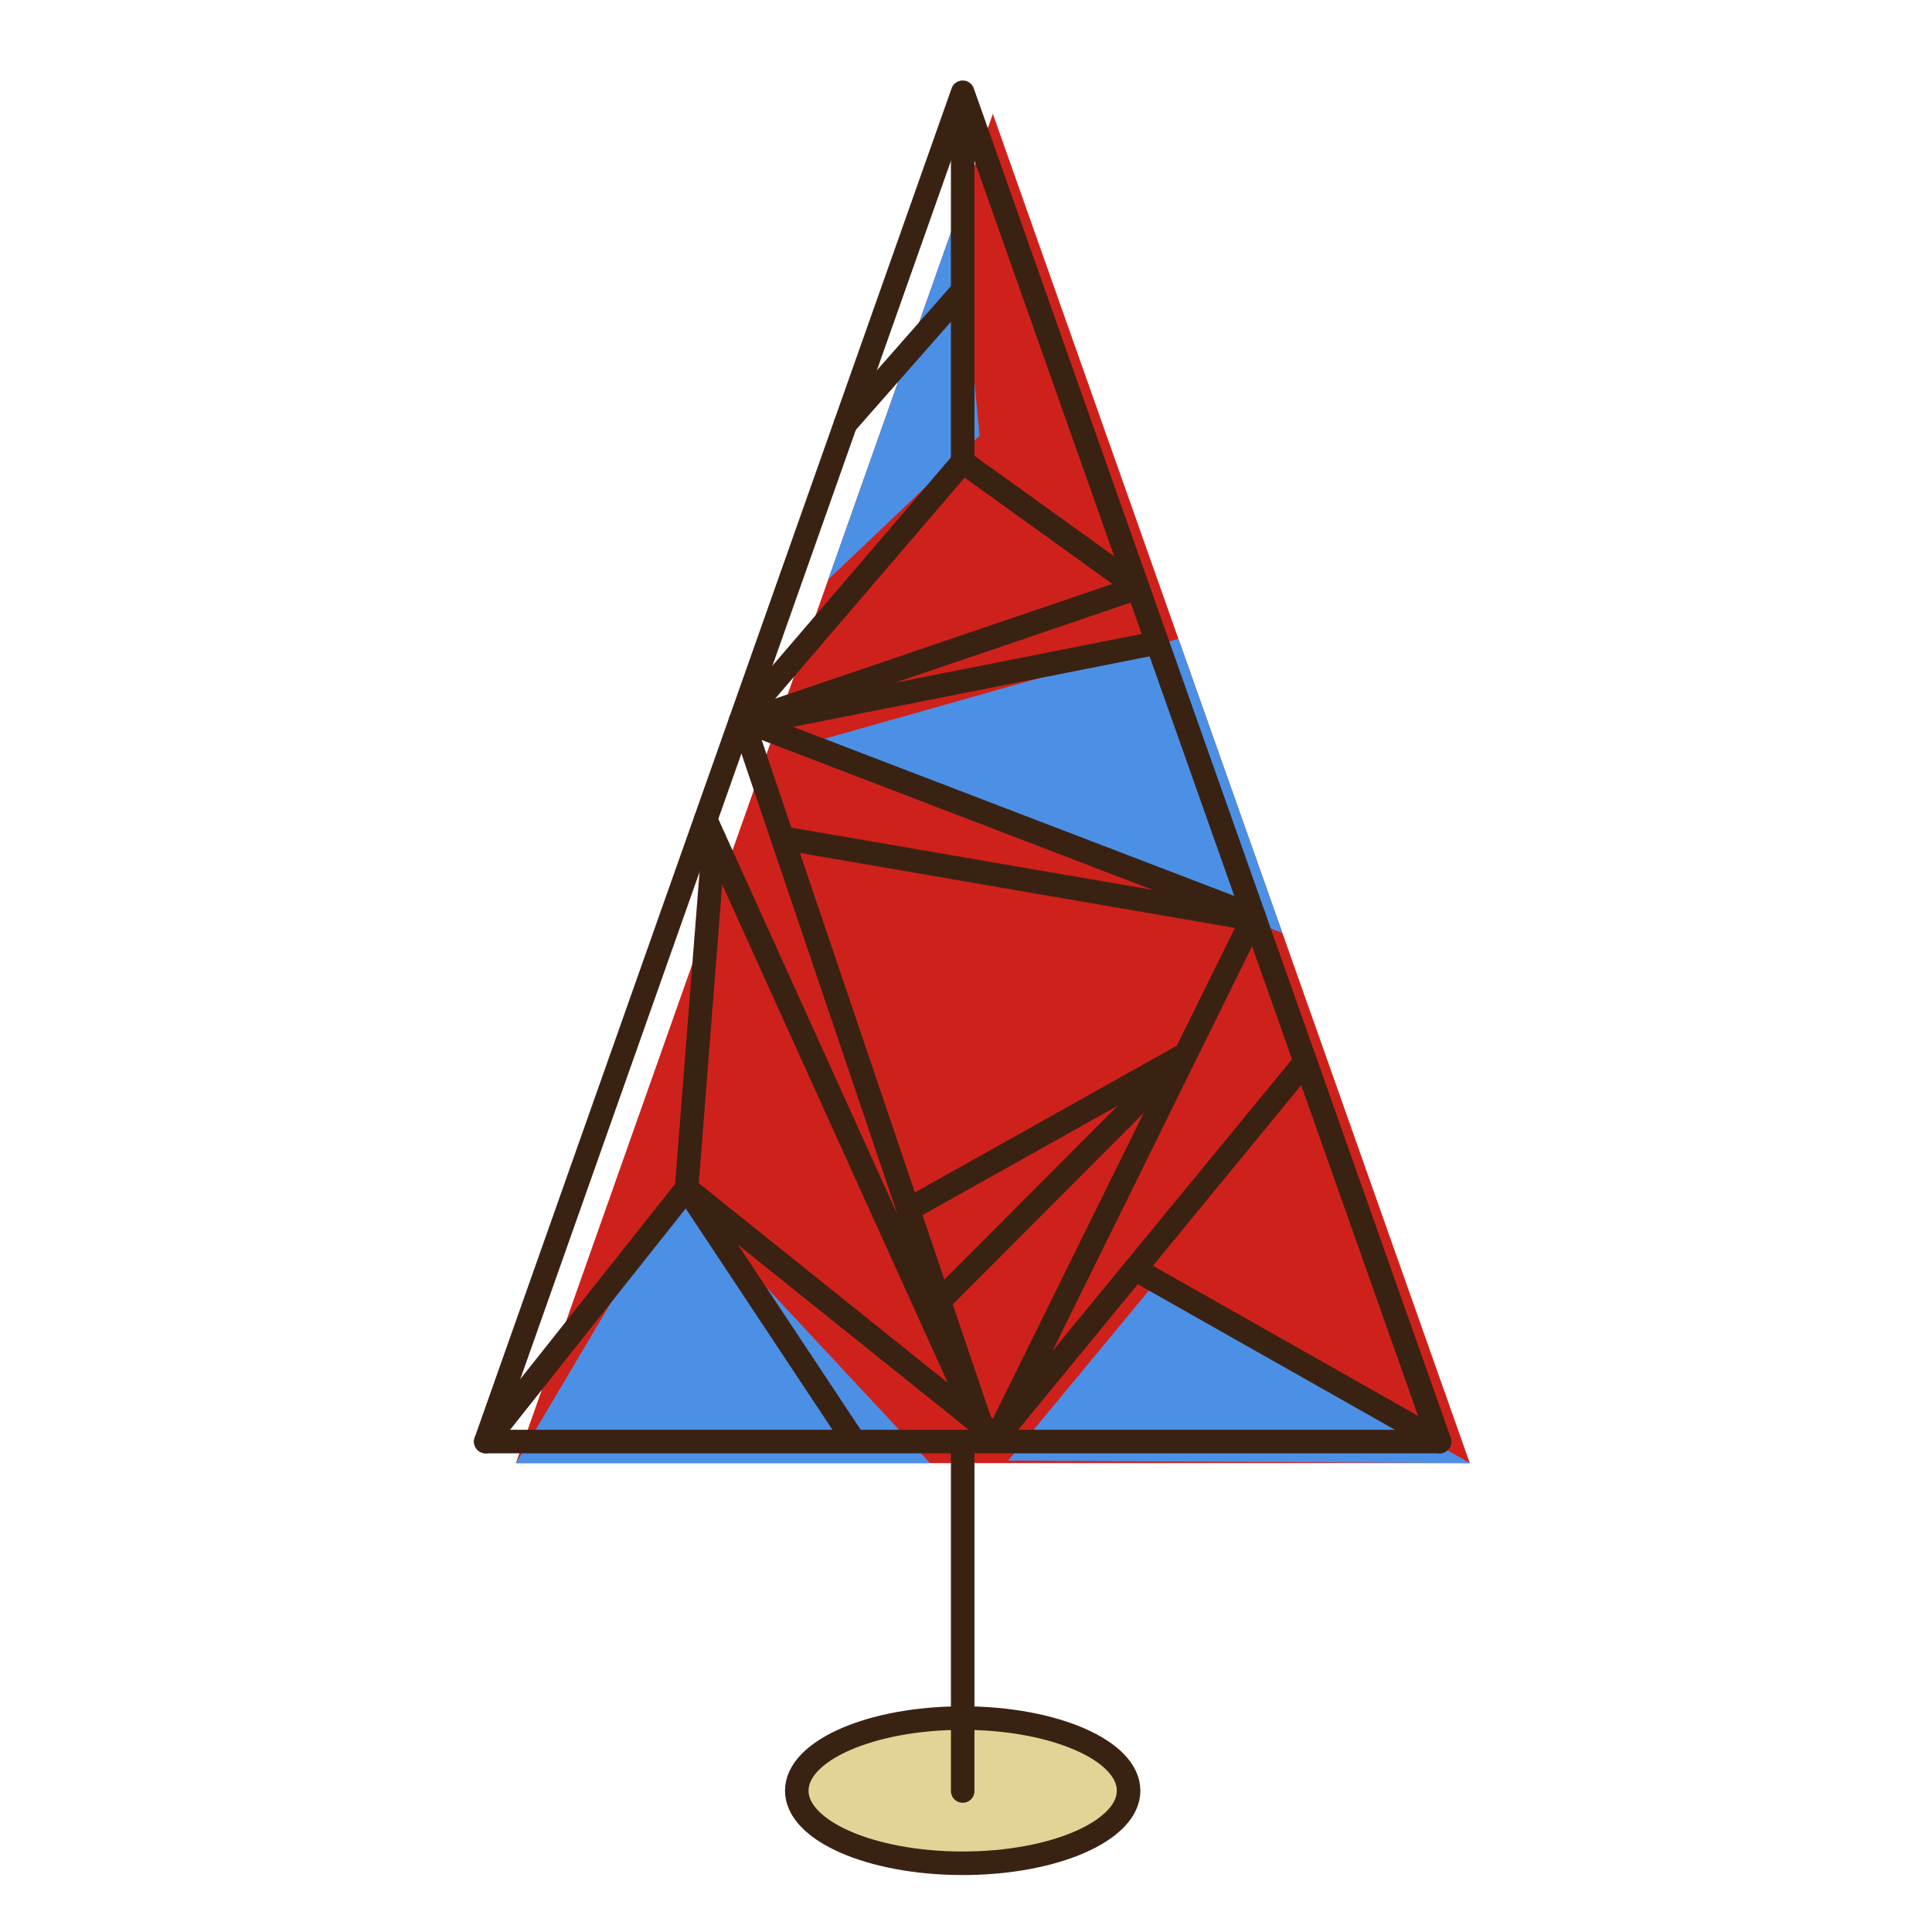 <?xml version="1.0" encoding="UTF-8" standalone="no"?>
<svg
   xmlns:dc="http://purl.org/dc/elements/1.1/"
   xmlns:cc="http://creativecommons.org/ns#"
   xmlns:rdf="http://www.w3.org/1999/02/22-rdf-syntax-ns#"
   xmlns:svg="http://www.w3.org/2000/svg"
   xmlns="http://www.w3.org/2000/svg"
   xmlns:sodipodi="http://sodipodi.sourceforge.net/DTD/sodipodi-0.dtd"
   xmlns:inkscape="http://www.inkscape.org/namespaces/inkscape"
   version="1.1"
   id="downloadSvg"
   x="0px"
   y="0px"
   viewBox="0 0 1200 1200"
   enable-background="new 0 0 1200 1200"
   xml:space="preserve"
   height="256"
   width="256"
   sodipodi:docname="Flat Design Trees Master 11.svg"
   inkscape:version="0.92.3 (2405546, 2018-03-11)"><defs
   id="defs18358" /><sodipodi:namedview
   pagecolor="#ffffff"
   bordercolor="#666666"
   borderopacity="1"
   objecttolerance="10"
   gridtolerance="10"
   guidetolerance="10"
   inkscape:pageopacity="0"
   inkscape:pageshadow="2"
   inkscape:window-width="1920"
   inkscape:window-height="1001"
   id="namedview18356"
   showgrid="false"
   inkscape:zoom="0.921875"
   inkscape:cx="128"
   inkscape:cy="128"
   inkscape:window-x="-9"
   inkscape:window-y="-9"
   inkscape:window-maximized="1"
   inkscape:current-layer="g18323" />
<g
   id="g18353"
   style="display:inline">
	<g
   id="g18351">
		
			<ellipse
   stroke-miterlimit="10"
   cx="597.943"
   cy="1112.217"
   rx="103.052"
   ry="45.093"
   id="ellipse18311"
   style="fill:#e2d496;stroke:#3a2213;stroke-width:14.621;stroke-linecap:round;stroke-linejoin:round;stroke-miterlimit:10" />
		<g
   id="g18349"
   style="display:inline">
			<g
   id="g18323"
   style="display:inline">
				<polygon
   points="320.445,908.771 616.679,70.697 912.917,908.771 "
   style="fill:#cf211b"
   id="polygon18313" />
				<polygon
   points="731.934,396.75 502.156,461.685 796.533,579.512 "
   style="fill:#4b90e5"
   id="polygon18315" />
				<polyline
   points="574.088,191.2 573.02,194.216 514.442,359.933 608.449,270.584 595.141,131.643 				"
   style="fill:#4b90e5"
   id="polyline18317" />
				<polygon
   points="320.445,908.771 420.444,739.918 577.725,908.771 "
   style="fill:#4b90e5"
   id="polygon18319" />
				<polygon
   points="912.917,908.771 717.934,796.339 626.183,907.211 "
   style="fill:#4b90e5"
   id="polygon18321" />
			</g>
			
				<polygon
   stroke-miterlimit="10"
   points="894.174,895.386 301.704,895.386 597.943,57.311 "
   id="polygon18325"
   style="fill:none;stroke:#3a2213;stroke-width:14.621;stroke-linecap:round;stroke-linejoin:round;stroke-miterlimit:10" />
			
				<line
   stroke-miterlimit="10"
   x1="597.943"
   y1="898.062"
   x2="597.943"
   y2="1112.417"
   id="line18327"
   style="fill:none;stroke:#3a2213;stroke-width:14.621;stroke-linecap:round;stroke-linejoin:round;stroke-miterlimit:10" />
			
				<polyline
   stroke-miterlimit="10"
   points="
				810.765,659.398 619.156,892.709 778.806,568.988 463.016,447.929 706.725,365.061 597.943,286.836 597.943,70.694 			"
   id="polyline18329"
   style="fill:none;stroke:#3a2213;stroke-width:14.621;stroke-linecap:round;stroke-linejoin:round;stroke-miterlimit:10" />
			
				<line
   stroke-miterlimit="10"
   x1="597.943"
   y1="286.836"
   x2="459.868"
   y2="447.929"
   id="line18331"
   style="fill:none;stroke:#3a2213;stroke-width:14.621;stroke-linecap:round;stroke-linejoin:round;stroke-miterlimit:10" />
			
				<line
   stroke-miterlimit="10"
   x1="472.833"
   y1="447.929"
   x2="718.817"
   y2="399.272"
   id="line18333"
   style="fill:none;stroke:#3a2213;stroke-width:14.621;stroke-linecap:round;stroke-linejoin:round;stroke-miterlimit:10" />
			
				<polyline
   stroke-miterlimit="10"
   points="
				463.016,452.655 612.02,892.709 438.281,509.003 			"
   id="polyline18335"
   style="fill:none;stroke:#3a2213;stroke-width:14.621;stroke-linecap:round;stroke-linejoin:round;stroke-miterlimit:10" />
			
				<polyline
   stroke-miterlimit="10"
   points="
				301.704,895.386 426.435,738.164 443.494,520.517 			"
   id="polyline18337"
   style="fill:none;stroke:#3a2213;stroke-width:14.621;stroke-linecap:round;stroke-linejoin:round;stroke-miterlimit:10" />
			
				<polyline
   stroke-miterlimit="10"
   points="
				619.156,892.709 426.435,738.164 528.902,892.709 			"
   id="polyline18339"
   style="display:inline;fill:none;stroke:#3a2213;stroke-width:14.621;stroke-linecap:round;stroke-linejoin:round;stroke-miterlimit:10" />
			
				<line
   stroke-miterlimit="10"
   x1="767.269"
   y1="568.988"
   x2="485.997"
   y2="520.517"
   id="line18341"
   style="fill:none;stroke:#3a2213;stroke-width:14.621;stroke-linecap:round;stroke-linejoin:round;stroke-miterlimit:10" />
			
				<line
   stroke-miterlimit="10"
   x1="894.174"
   y1="895.386"
   x2="704.926"
   y2="788.27"
   id="line18343"
   style="fill:none;stroke:#3a2213;stroke-width:14.621;stroke-linecap:round;stroke-linejoin:round;stroke-miterlimit:10" />
			
				<line
   stroke-miterlimit="10"
   x1="595.825"
   y1="182.905"
   x2="525.149"
   y2="263.24"
   id="line18345"
   style="display:inline;fill:none;stroke:#3a2213;stroke-width:14.621;stroke-linecap:round;stroke-linejoin:round;stroke-miterlimit:10" />
			
				<polyline
   stroke-miterlimit="10"
   points="
				564.144,751.316 736.513,654.743 583.413,808.229 			"
   id="polyline18347"
   style="display:inline;fill:none;stroke:#3a2213;stroke-width:14.621;stroke-linecap:round;stroke-linejoin:round;stroke-miterlimit:10" />
		</g>
	</g>
</g>
</svg>